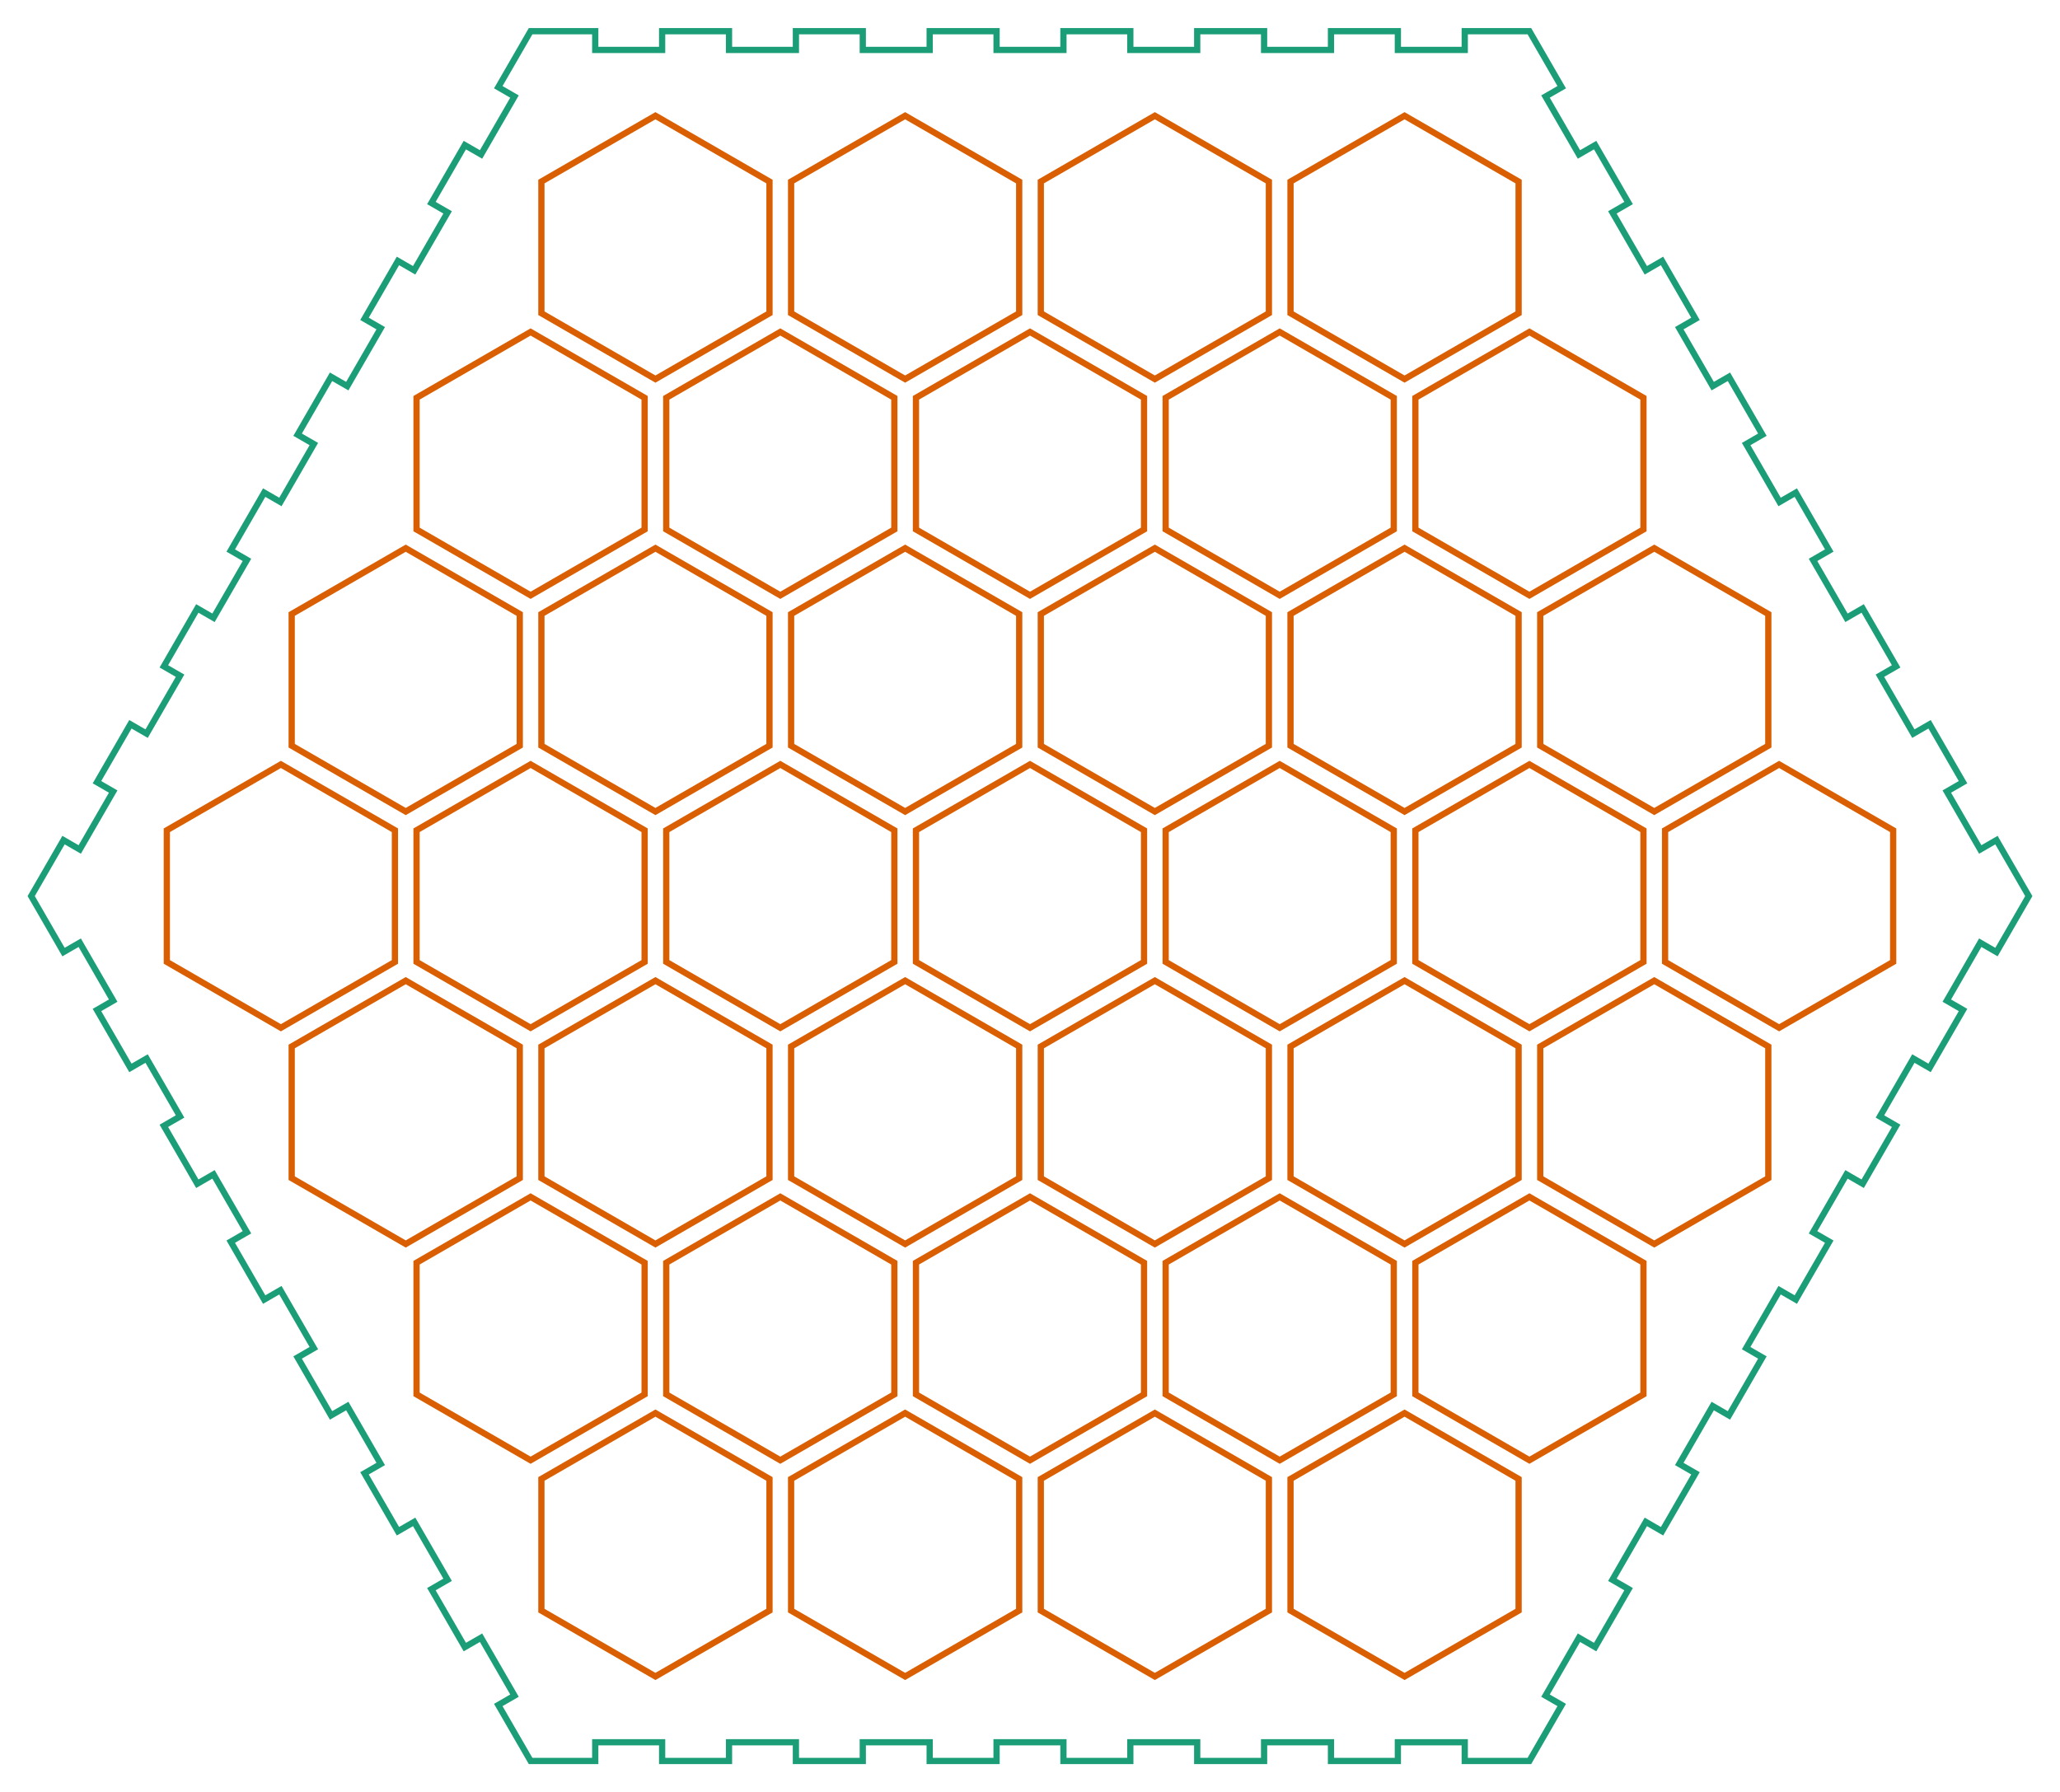 <?xml version="1.0" encoding="utf-8" ?>
<svg baseProfile="full" height="287.191mm" version="1.1" viewBox="-162.036,-140.596,330.073,287.191" width="330.073mm" xmlns="http://www.w3.org/2000/svg" xmlns:ev="http://www.w3.org/2001/xml-events" xmlns:xlink="http://www.w3.org/1999/xlink"><defs /><g transform="translate(3, 3)"><path d="M 82.599 128.125 L 87.958 118.844  L 90.556 120.344  L 95.914 111.063  L 93.316 109.563  L 98.675 100.282  L 101.273 101.782  L 106.631 92.501  L 104.033 91.001  L 109.391 81.719  L 111.99 83.219  L 117.348 73.938  L 114.75 72.438  L 120.108 63.157  L 122.706 64.657  L 128.065 55.376  L 125.467 53.876  L 130.825 44.595  L 133.423 46.095  L 138.782 36.814  L 136.184 35.314  L 141.542 26.033  L 144.14 27.533  L 149.499 18.252  L 146.901 16.752  L 152.259 7.471  L 154.857 8.971  L 160.036 0  L 154.857 -8.971  L 152.259 -7.471  L 146.901 -16.752  L 149.499 -18.252  L 144.14 -27.533  L 141.542 -26.033  L 136.184 -35.314  L 138.782 -36.814  L 133.423 -46.095  L 130.825 -44.595  L 125.467 -53.876  L 128.065 -55.376  L 122.706 -64.657  L 120.108 -63.157  L 114.75 -72.438  L 117.348 -73.938  L 111.99 -83.219  L 109.391 -81.719  L 104.033 -91.001  L 106.631 -92.501  L 101.273 -101.782  L 98.675 -100.282  L 93.316 -109.563  L 95.914 -111.063  L 90.556 -120.344  L 87.958 -118.844  L 82.599 -128.125  L 85.197 -129.625  L 80.018 -138.596  L 69.66 -138.596  L 69.66 -135.596  L 58.943 -135.596  L 58.943 -138.596  L 48.226 -138.596  L 48.226 -135.596  L 37.509 -135.596  L 37.509 -138.596  L 26.792 -138.596  L 26.792 -135.596  L 16.075 -135.596  L 16.075 -138.596  L 5.358 -138.596  L 5.358 -135.596  L -5.358 -135.596  L -5.358 -138.596  L -16.075 -138.596  L -16.075 -135.596  L -26.792 -135.596  L -26.792 -138.596  L -37.509 -138.596  L -37.509 -135.596  L -48.226 -135.596  L -48.226 -138.596  L -58.943 -138.596  L -58.943 -135.596  L -69.66 -135.596  L -69.66 -138.596  L -80.018 -138.596  L -85.197 -129.625  L -82.599 -128.125  L -87.958 -118.844  L -90.556 -120.344  L -95.914 -111.063  L -93.316 -109.563  L -98.675 -100.282  L -101.273 -101.782  L -106.631 -92.501  L -104.033 -91.001  L -109.391 -81.719  L -111.99 -83.219  L -117.348 -73.938  L -114.75 -72.438  L -120.108 -63.157  L -122.706 -64.657  L -128.065 -55.376  L -125.467 -53.876  L -130.825 -44.595  L -133.423 -46.095  L -138.782 -36.814  L -136.184 -35.314  L -141.542 -26.033  L -144.14 -27.533  L -149.499 -18.252  L -146.901 -16.752  L -152.259 -7.471  L -154.857 -8.971  L -160.036 0  L -154.857 8.971  L -152.259 7.471  L -146.901 16.752  L -149.499 18.252  L -144.14 27.533  L -141.542 26.033  L -136.184 35.314  L -138.782 36.814  L -133.423 46.095  L -130.825 44.595  L -125.467 53.876  L -128.065 55.376  L -122.706 64.657  L -120.108 63.157  L -114.75 72.438  L -117.348 73.938  L -111.99 83.219  L -109.391 81.719  L -104.033 91.001  L -106.631 92.501  L -101.273 101.782  L -98.675 100.282  L -93.316 109.563  L -95.914 111.063  L -90.556 120.344  L -87.958 118.844  L -82.599 128.125  L -85.197 129.625  L -80.018 138.596  L -69.66 138.596  L -69.66 135.596  L -58.943 135.596  L -58.943 138.596  L -48.226 138.596  L -48.226 135.596  L -37.509 135.596  L -37.509 138.596  L -26.792 138.596  L -26.792 135.596  L -16.075 135.596  L -16.075 138.596  L -5.358 138.596  L -5.358 135.596  L 5.358 135.596  L 5.358 138.596  L 16.075 138.596  L 16.075 135.596  L 26.792 135.596  L 26.792 138.596  L 37.509 138.596  L 37.509 135.596  L 48.226 135.596  L 48.226 138.596  L 58.943 138.596  L 58.943 135.596  L 69.66 135.596  L 69.66 138.596  L 80.018 138.596  L 85.197 129.625  z" fill="none" stroke="rgb(27, 158, 119)" /><path d="M 41.742 114.5 L 41.742 93.4  L 60.016 82.85  L 78.289 93.4  L 78.289 114.5  L 60.016 125.05  z" fill="none" stroke="rgb(217, 95, 2)" /><path d="M 1.732 114.5 L 1.732 93.4  L 20.005 82.85  L 38.278 93.4  L 38.278 114.5  L 20.005 125.05  z" fill="none" stroke="rgb(217, 95, 2)" /><path d="M -38.278 114.5 L -38.278 93.4  L -20.005 82.85  L -1.732 93.4  L -1.732 114.5  L -20.005 125.05  z" fill="none" stroke="rgb(217, 95, 2)" /><path d="M -78.289 114.5 L -78.289 93.4  L -60.016 82.85  L -41.742 93.4  L -41.742 114.5  L -60.016 125.05  z" fill="none" stroke="rgb(217, 95, 2)" /><path d="M 61.748 79.85 L 61.748 58.75  L 80.021 48.2  L 98.294 58.75  L 98.294 79.85  L 80.021 90.4  z" fill="none" stroke="rgb(217, 95, 2)" /><path d="M 21.737 79.85 L 21.737 58.75  L 40.01 48.2  L 58.283 58.75  L 58.283 79.85  L 40.01 90.4  z" fill="none" stroke="rgb(217, 95, 2)" /><path d="M -18.273 79.85 L -18.273 58.75  L 6.15348e-15 48.2  L 18.273 58.75  L 18.273 79.85  L -0 90.4  z" fill="none" stroke="rgb(217, 95, 2)" /><path d="M -58.283 79.85 L -58.283 58.75  L -40.01 48.2  L -21.737 58.75  L -21.737 79.85  L -40.01 90.4  z" fill="none" stroke="rgb(217, 95, 2)" /><path d="M -98.294 79.85 L -98.294 58.75  L -80.021 48.2  L -61.748 58.75  L -61.748 79.85  L -80.021 90.4  z" fill="none" stroke="rgb(217, 95, 2)" /><path d="M 81.753 45.2 L 81.753 24.1  L 100.026 13.55  L 118.299 24.1  L 118.299 45.2  L 100.026 55.75  z" fill="none" stroke="rgb(217, 95, 2)" /><path d="M 41.742 45.2 L 41.742 24.1  L 60.016 13.55  L 78.289 24.1  L 78.289 45.2  L 60.016 55.75  z" fill="none" stroke="rgb(217, 95, 2)" /><path d="M 1.732 45.2 L 1.732 24.1  L 20.005 13.55  L 38.278 24.1  L 38.278 45.2  L 20.005 55.75  z" fill="none" stroke="rgb(217, 95, 2)" /><path d="M -38.278 45.2 L -38.278 24.1  L -20.005 13.55  L -1.732 24.1  L -1.732 45.2  L -20.005 55.75  z" fill="none" stroke="rgb(217, 95, 2)" /><path d="M -78.289 45.2 L -78.289 24.1  L -60.016 13.55  L -41.742 24.1  L -41.742 45.2  L -60.016 55.75  z" fill="none" stroke="rgb(217, 95, 2)" /><path d="M -118.299 45.2 L -118.299 24.1  L -100.026 13.55  L -81.753 24.1  L -81.753 45.2  L -100.026 55.75  z" fill="none" stroke="rgb(217, 95, 2)" /><path d="M 101.758 10.55 L 101.758 -10.55  L 120.031 -21.1  L 138.304 -10.55  L 138.304 10.55  L 120.031 21.1  z" fill="none" stroke="rgb(217, 95, 2)" /><path d="M 61.748 10.55 L 61.748 -10.55  L 80.021 -21.1  L 98.294 -10.55  L 98.294 10.55  L 80.021 21.1  z" fill="none" stroke="rgb(217, 95, 2)" /><path d="M 21.737 10.55 L 21.737 -10.55  L 40.01 -21.1  L 58.283 -10.55  L 58.283 10.55  L 40.01 21.1  z" fill="none" stroke="rgb(217, 95, 2)" /><path d="M -18.273 10.55 L -18.273 -10.55  L -6.15348e-15 -21.1  L 18.273 -10.55  L 18.273 10.55  L -1.2307e-14 21.1  z" fill="none" stroke="rgb(217, 95, 2)" /><path d="M -58.283 10.55 L -58.283 -10.55  L -40.01 -21.1  L -21.737 -10.55  L -21.737 10.55  L -40.01 21.1  z" fill="none" stroke="rgb(217, 95, 2)" /><path d="M -98.294 10.55 L -98.294 -10.55  L -80.021 -21.1  L -61.748 -10.55  L -61.748 10.55  L -80.021 21.1  z" fill="none" stroke="rgb(217, 95, 2)" /><path d="M -138.304 10.55 L -138.304 -10.55  L -120.031 -21.1  L -101.758 -10.55  L -101.758 10.55  L -120.031 21.1  z" fill="none" stroke="rgb(217, 95, 2)" /><path d="M 81.753 -24.1 L 81.753 -45.2  L 100.026 -55.75  L 118.299 -45.2  L 118.299 -24.1  L 100.026 -13.55  z" fill="none" stroke="rgb(217, 95, 2)" /><path d="M 41.742 -24.1 L 41.742 -45.2  L 60.016 -55.75  L 78.289 -45.2  L 78.289 -24.1  L 60.016 -13.55  z" fill="none" stroke="rgb(217, 95, 2)" /><path d="M 1.732 -24.1 L 1.732 -45.2  L 20.005 -55.75  L 38.278 -45.2  L 38.278 -24.1  L 20.005 -13.55  z" fill="none" stroke="rgb(217, 95, 2)" /><path d="M -38.278 -24.1 L -38.278 -45.2  L -20.005 -55.75  L -1.732 -45.2  L -1.732 -24.1  L -20.005 -13.55  z" fill="none" stroke="rgb(217, 95, 2)" /><path d="M -78.289 -24.1 L -78.289 -45.2  L -60.016 -55.75  L -41.742 -45.2  L -41.742 -24.1  L -60.016 -13.55  z" fill="none" stroke="rgb(217, 95, 2)" /><path d="M -118.299 -24.1 L -118.299 -45.2  L -100.026 -55.75  L -81.753 -45.2  L -81.753 -24.1  L -100.026 -13.55  z" fill="none" stroke="rgb(217, 95, 2)" /><path d="M 61.748 -58.75 L 61.748 -79.85  L 80.021 -90.4  L 98.294 -79.85  L 98.294 -58.75  L 80.021 -48.2  z" fill="none" stroke="rgb(217, 95, 2)" /><path d="M 21.737 -58.75 L 21.737 -79.85  L 40.01 -90.4  L 58.283 -79.85  L 58.283 -58.75  L 40.01 -48.2  z" fill="none" stroke="rgb(217, 95, 2)" /><path d="M -18.273 -58.75 L -18.273 -79.85  L -0 -90.4  L 18.273 -79.85  L 18.273 -58.75  L -0 -48.2  z" fill="none" stroke="rgb(217, 95, 2)" /><path d="M -58.283 -58.75 L -58.283 -79.85  L -40.01 -90.4  L -21.737 -79.85  L -21.737 -58.75  L -40.01 -48.2  z" fill="none" stroke="rgb(217, 95, 2)" /><path d="M -98.294 -58.75 L -98.294 -79.85  L -80.021 -90.4  L -61.748 -79.85  L -61.748 -58.75  L -80.021 -48.2  z" fill="none" stroke="rgb(217, 95, 2)" /><path d="M 41.742 -93.4 L 41.742 -114.5  L 60.016 -125.05  L 78.289 -114.5  L 78.289 -93.4  L 60.016 -82.85  z" fill="none" stroke="rgb(217, 95, 2)" /><path d="M 1.732 -93.4 L 1.732 -114.5  L 20.005 -125.05  L 38.278 -114.5  L 38.278 -93.4  L 20.005 -82.85  z" fill="none" stroke="rgb(217, 95, 2)" /><path d="M -38.278 -93.4 L -38.278 -114.5  L -20.005 -125.05  L -1.732 -114.5  L -1.732 -93.4  L -20.005 -82.85  z" fill="none" stroke="rgb(217, 95, 2)" /><path d="M -78.289 -93.4 L -78.289 -114.5  L -60.016 -125.05  L -41.742 -114.5  L -41.742 -93.4  L -60.016 -82.85  z" fill="none" stroke="rgb(217, 95, 2)" /></g></svg>